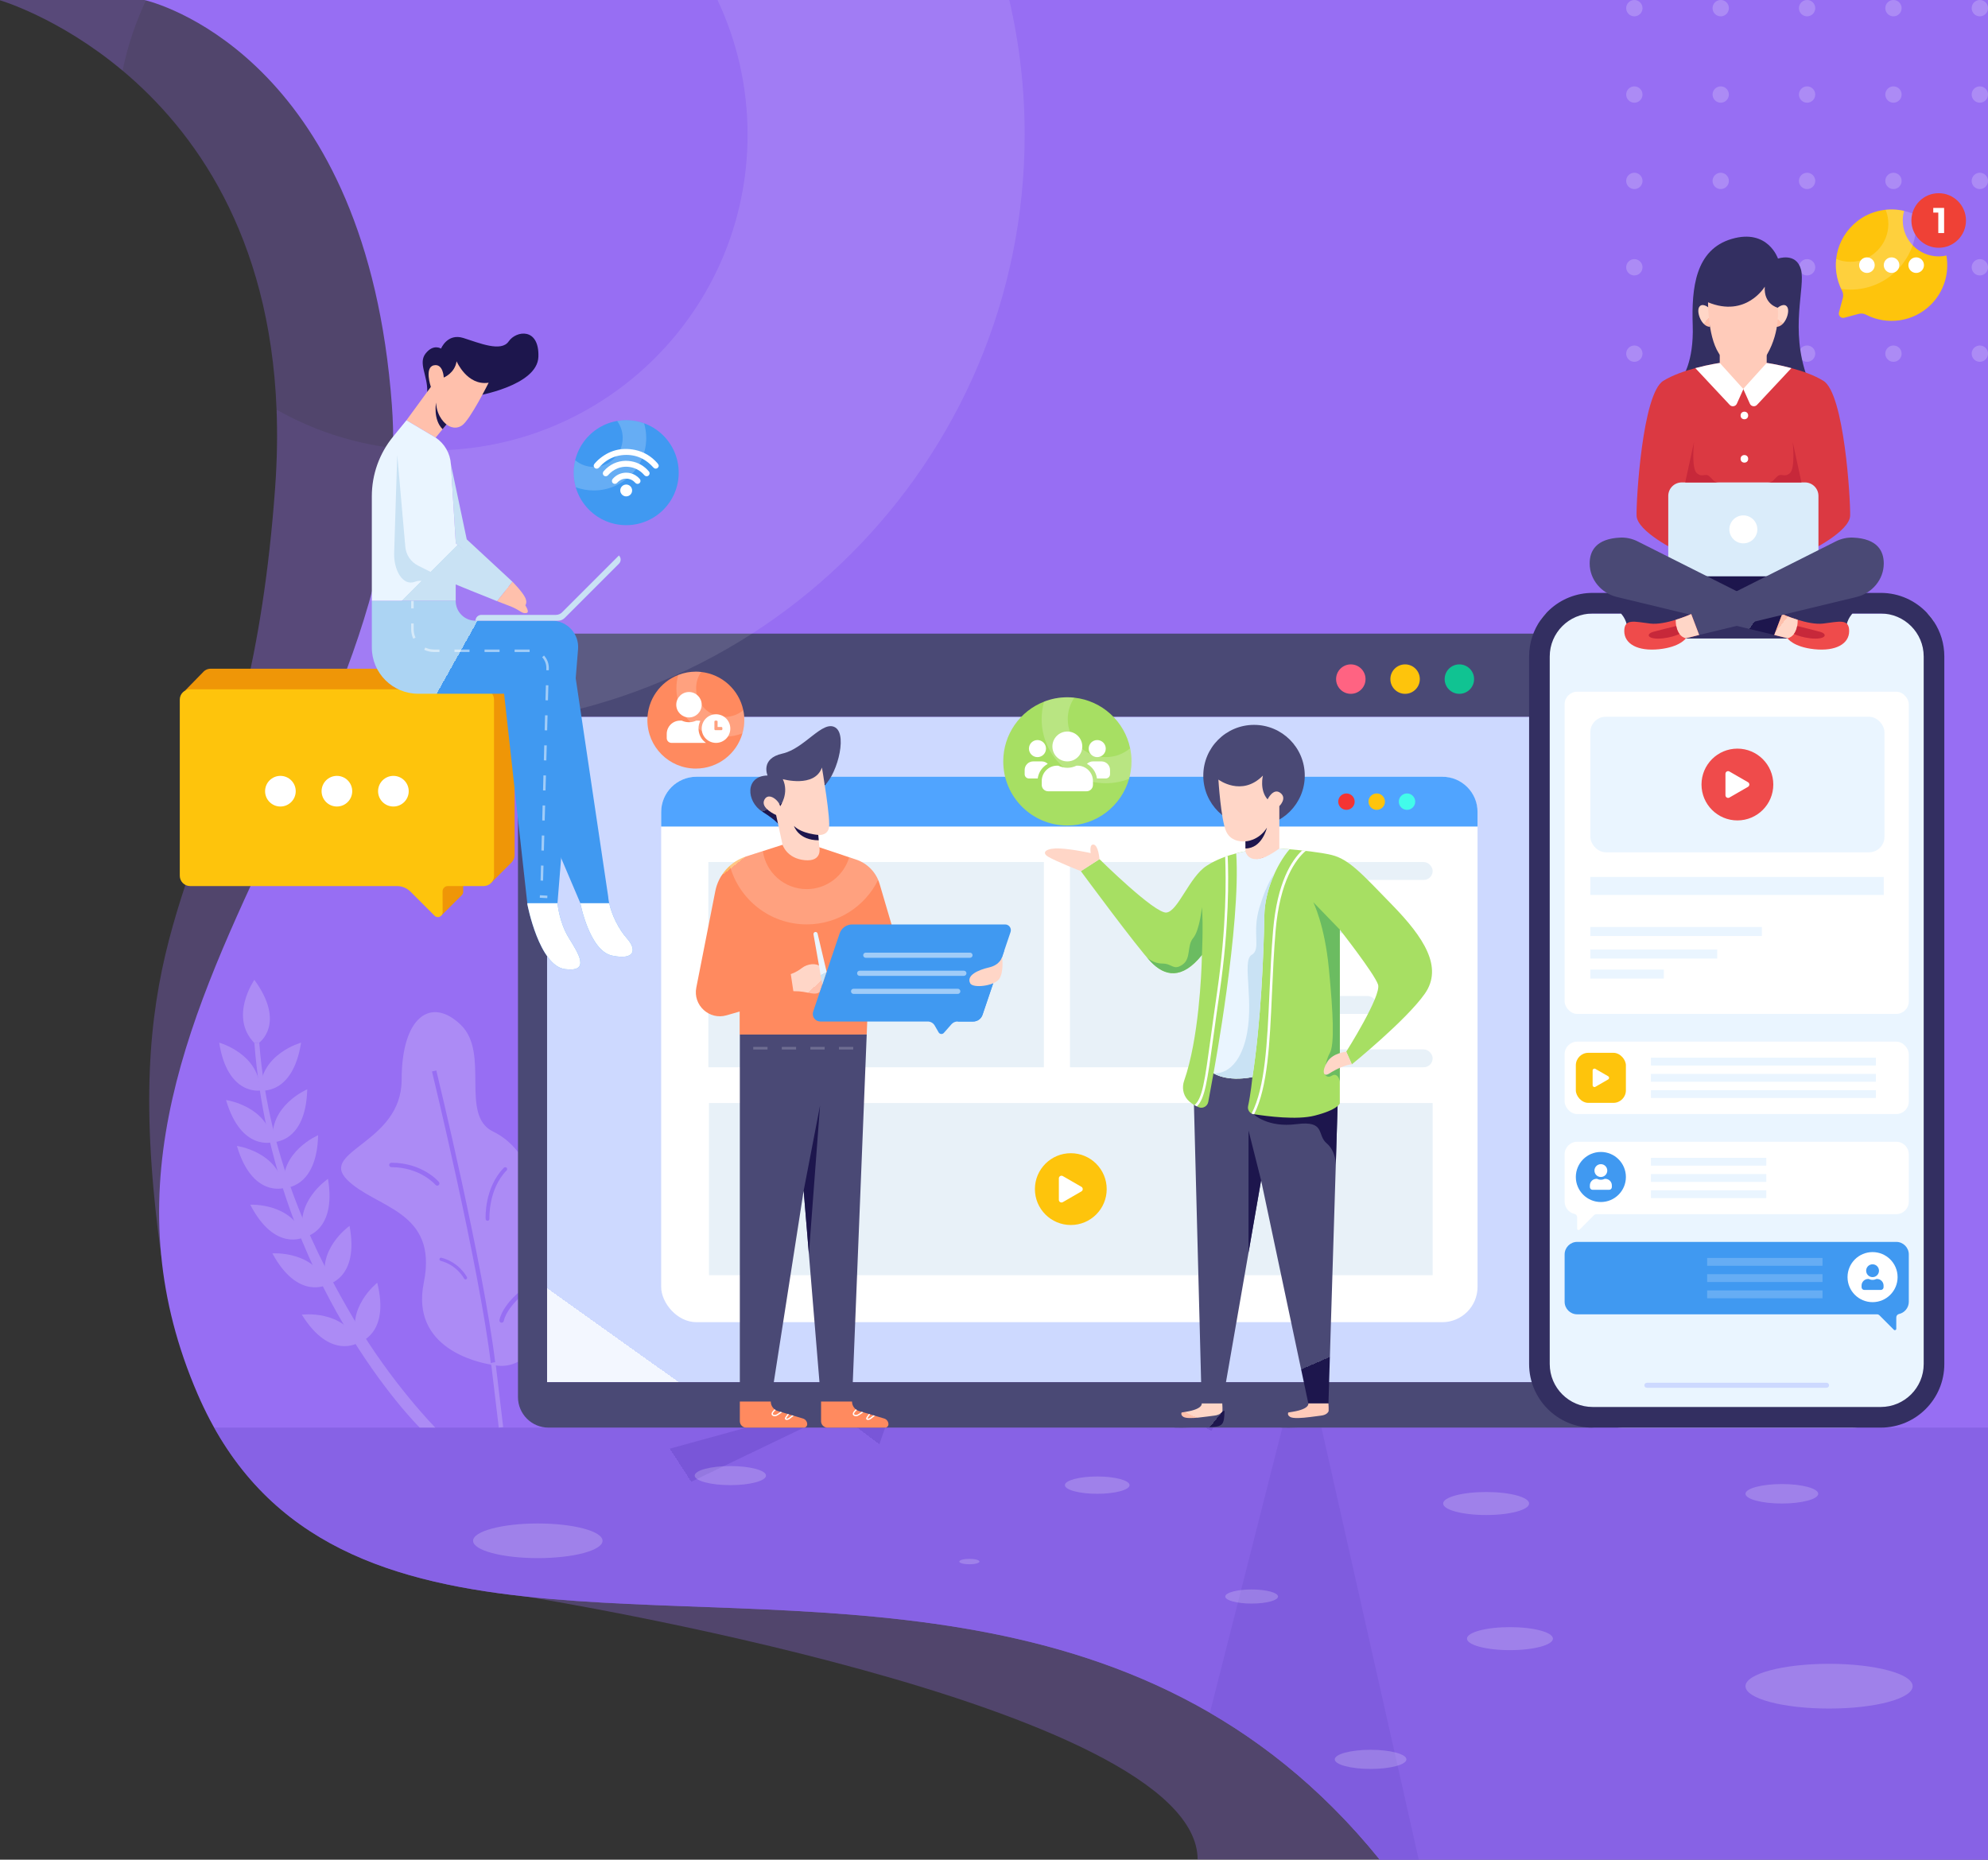 <svg width="1642" height="1536" viewBox="0 0 1642 1536" fill="none" xmlns="http://www.w3.org/2000/svg" xmlns:xlink="http://www.w3.org/1999/xlink">
<rect x="0" y="0" width="1642" height="1536" fill="#333333" stroke="none"/>
<g opacity="0.3">
<path d="M1642,1318.64L1642,1536L989.2,1536C989.2,1407.6 438.1,1319.28 434.12,1318.64L1642,1318.64Z" fill="url(#pf_0_4_736)"/>
</g>
<g opacity="0.3">
<path d="M1642,0L1642,1036.94L133.14,1036.94C133.14,1036.88 133.12,1036.8 133.12,1036.74C98.88,789.6 161.52,743.86 201.7,575.84C212.74,529.72 222.06,474.36 227.24,403.08C228.9,380.3 229.24,358.76 228.44,338.38C222.82,193.4 159.78,107.36 101.24,58.32C48.4,14.08 -0.76,0 -0.76,0L1642,0Z" fill="url(#pf_0_4_738)"/>
</g>
<path d="M1642,0L1642,1536L1139.66,1536C942.32,1291.98 653.22,1342.38 434.12,1318.64L434.1,1318.64C313.78,1305.62 214.58,1270.22 163.24,1151.48C146.18,1112.04 136.74,1073.98 133.14,1036.94C133.14,1036.88 133.12,1036.8 133.12,1036.74C117.84,879.18 208.42,740.32 270.3,593.3C300.38,521.84 323.68,448.48 324.74,370.08C324.9,358.4 324.56,346.62 323.68,334.7C303,54.14 136.92,4.54 120.54,0.32C119.68,0.1 119.24,0 119.24,0L1642,0Z" fill="url(#pf_0_4_740)"/>
<path d="M1642,1179.14L1642,1536L1139.66,1536C1096.68,1482.84 1049.34,1443.66 999.32,1414.64C969.4,1397.28 938.52,1383.56 907.04,1372.64C856.34,1355.08 804.06,1344.84 751.72,1338.5C727.12,1335.52 702.5,1333.4 678.02,1331.8C600.6,1326.72 524.56,1326.74 454.86,1320.66L454.84,1320.66C447.88,1320.06 440.96,1319.38 434.12,1318.64L434.1,1318.64C418.1,1316.92 402.46,1314.78 387.28,1312.12C344.8,1304.66 305.74,1292.98 271.46,1273.94C233.42,1252.84 201.24,1222.66 176.88,1179.14L1642,1179.14Z" fill="url(#pf_0_4_742)"/>
<g opacity="0.2">
<path d="M346.7,1179.142L359.568,1179.142C359.27,1178.848 323.268,1142.324 292.026,1089.2C263.238,1040.25 221.874,961.298 214.122,861.164L210.092,861.476C217.996,963.562 254.662,1044.432 284.028,1094.298C315.884,1148.388 345.456,1177.91 346.7,1179.142Z" fill="#FFFFFF"/>
<path d="M214.122,861.164C214.122,861.164 236.328,845.312 210.092,809.296C210.092,809.296 188.94,839.728 210.092,861.476L214.122,861.164Z" fill="#FFFFFF"/>
<path d="M214.858,900.688C214.858,900.688 241.77,905.182 248.684,861.164C248.684,861.164 215.28,870.352 214.858,900.688Z" fill="#FFFFFF"/>
<path d="M214.858,900.688C214.858,900.688 187.948,905.182 181.032,861.164C181.032,861.164 214.438,870.352 214.858,900.688Z" fill="#FFFFFF"/>
<path d="M225.39,943.328C225.39,943.328 252.658,944.264 253.754,899.718C253.754,899.718 221.838,913.198 225.39,943.328Z" fill="#FFFFFF"/>
<path d="M225.39,943.328C225.39,943.328 199.3,951.304 186.684,908.568C186.684,908.568 221.004,913.308 225.39,943.328Z" fill="#FFFFFF"/>
<path d="M234.394,981.24C234.394,981.24 261.662,982.174 262.758,937.63C262.758,937.63 230.842,951.11 234.394,981.24Z" fill="#FFFFFF"/>
<path d="M234.394,981.24C234.394,981.24 208.304,989.216 195.688,946.48C195.688,946.48 230.008,951.22 234.394,981.24Z" fill="#FFFFFF"/>
<path d="M251.27,1021.842C251.27,1021.842 278.224,1017.618 270.904,973.666C270.904,973.666 242.102,992.922 251.27,1021.842Z" fill="#FFFFFF"/>
<path d="M251.27,1021.842C251.27,1021.842 227.15,1034.594 206.706,995.002C206.706,995.002 241.304,993.188 251.27,1021.842Z" fill="#FFFFFF"/>
<path d="M270.104,1061.102C270.104,1061.102 296.962,1056.302 288.698,1012.516C288.698,1012.516 260.316,1032.386 270.104,1061.102Z" fill="#FFFFFF"/>
<path d="M270.104,1061.102C270.104,1061.102 246.264,1074.368 224.972,1035.226C224.972,1035.226 259.524,1032.668 270.104,1061.102Z" fill="#FFFFFF"/>
<path d="M295.85,1109.052C295.85,1109.052 322.382,1102.696 311.586,1059.466C311.586,1059.466 284.408,1080.954 295.85,1109.052Z" fill="#FFFFFF"/>
<path d="M295.85,1109.052C295.85,1109.052 272.822,1123.682 249.29,1085.844C249.29,1085.844 283.634,1081.282 295.85,1109.052Z" fill="#FFFFFF"/>
</g>
<g opacity="0.2">
<path d="M439.312,1063.402C439.292,1063.442 439.252,1063.462 439.232,1063.482C418.012,1078.562 416.152,1090.762 416.152,1090.882C416.032,1091.802 415.232,1092.482 414.332,1092.482C414.252,1092.482 414.172,1092.482 414.092,1092.462C413.092,1092.342 412.392,1091.442 412.512,1090.442C412.572,1089.882 414.372,1076.642 437.112,1060.482C437.572,1060.142 438.152,1060.082 438.652,1060.222C435.592,1045.162 433.372,1029.822 438.832,1016.862C451.032,987.802 435.532,948.142 407.432,934.702C379.352,921.282 404.992,869.982 380.572,846.442C356.152,822.902 331.732,839.462 331.732,891.802C331.732,944.142 263.332,950.582 286.532,974.222C309.732,997.882 362.252,999.442 350.032,1059.462C339.032,1113.582 394.552,1125.302 405.552,1127.082C395.812,1045.842 357.192,886.602 356.812,885.002L360.372,884.142C360.752,885.722 399.032,1043.542 409.032,1125.362L405.612,1125.782L405.772,1127.102C406.832,1127.282 407.432,1127.342 407.432,1127.342C407.432,1127.342 408.212,1127.562 409.552,1127.782C415.312,1128.682 431.592,1129.302 441.112,1110.222C447.232,1097.962 443.012,1080.982 439.312,1063.402ZM363.012,1039.782C363.192,1039.062 363.912,1038.642 364.632,1038.822C379.212,1042.582 385.412,1054.322 385.672,1054.822C386.012,1055.462 385.752,1056.262 385.112,1056.602C384.912,1056.702 384.712,1056.742 384.492,1056.742C384.012,1056.742 383.552,1056.482 383.332,1056.022C383.272,1055.922 377.372,1044.822 363.972,1041.382C363.252,1041.202 362.832,1040.482 363.012,1039.782ZM362.532,976.282C363.192,977.042 363.092,978.202 362.312,978.862C361.972,979.142 361.552,979.282 361.132,979.282C360.612,979.282 360.092,979.062 359.732,978.642C359.612,978.482 347.092,964.022 323.292,964.022C322.272,964.022 321.452,963.202 321.452,962.182C321.452,961.182 322.272,960.362 323.292,960.362C348.872,960.362 361.992,975.622 362.532,976.282ZM404.252,1006.622C404.312,1007.502 403.632,1008.242 402.772,1008.282L402.672,1008.282C401.852,1008.282 401.152,1007.642 401.112,1006.782C401.052,1005.742 399.932,981.142 416.172,964.502C416.792,963.882 417.792,963.862 418.412,964.462C419.032,965.082 419.052,966.082 418.432,966.702C403.152,982.362 404.252,1006.382 404.252,1006.622Z" fill="#FFFFFF"/>
<path d="M415.611,1178.702L411.971,1179.142L405.811,1127.542L405.771,1127.102L405.611,1125.782L409.031,1125.362L409.251,1125.342L409.551,1127.782L415.611,1178.702Z" fill="#FFFFFF"/>
<path d="M409.252,1127.122L407.432,1127.342L405.812,1127.542L405.612,1127.562L405.552,1127.082C405.632,1127.082 405.712,1127.102 405.772,1127.102L405.612,1125.782L409.032,1125.362C409.112,1125.962 409.192,1126.542 409.252,1127.122Z" fill="#FFFFFF"/>
</g>
<g opacity="0.2">
<circle cx="1349.899" cy="292.099" r="6.741" fill="#FFFFFF"/>
<circle cx="1421.239" cy="292.099" r="6.741" fill="#FFFFFF"/>
<circle cx="1492.578" cy="292.099" r="6.741" fill="#FFFFFF"/>
<circle cx="1349.899" cy="220.761" r="6.741" fill="#FFFFFF"/>
<circle cx="1421.239" cy="220.761" r="6.741" fill="#FFFFFF"/>
<circle cx="1492.578" cy="220.761" r="6.741" fill="#FFFFFF"/>
<circle cx="1349.899" cy="149.42" r="6.741" fill="#FFFFFF"/>
<circle cx="1421.239" cy="149.42" r="6.741" fill="#FFFFFF"/>
<circle cx="1492.578" cy="149.42" r="6.741" fill="#FFFFFF"/>
<circle cx="1349.899" cy="78.082" r="6.741" fill="#FFFFFF"/>
<circle cx="1421.239" cy="78.082" r="6.741" fill="#FFFFFF"/>
<circle cx="1492.578" cy="78.082" r="6.741" fill="#FFFFFF"/>
<circle cx="1349.899" cy="6.741" r="6.741" fill="#FFFFFF"/>
<circle cx="1421.239" cy="6.741" r="6.741" fill="#FFFFFF"/>
<circle cx="1492.578" cy="6.741" r="6.741" fill="#FFFFFF"/>
<circle cx="1563.918" cy="292.099" r="6.741" fill="#FFFFFF"/>
<circle cx="1635.259" cy="292.099" r="6.741" fill="#FFFFFF"/>
<circle cx="1563.918" cy="220.761" r="6.741" fill="#FFFFFF"/>
<circle cx="1635.259" cy="220.761" r="6.741" fill="#FFFFFF"/>
<circle cx="1563.918" cy="149.42" r="6.741" fill="#FFFFFF"/>
<circle cx="1635.259" cy="149.42" r="6.741" fill="#FFFFFF"/>
<circle cx="1563.918" cy="78.082" r="6.741" fill="#FFFFFF"/>
<circle cx="1635.259" cy="78.082" r="6.741" fill="#FFFFFF"/>
<circle cx="1563.918" cy="6.741" r="6.741" fill="#FFFFFF"/>
<circle cx="1635.259" cy="6.741" r="6.741" fill="#FFFFFF"/>
</g>
<path d="M663.92,1179.14L387.28,1312.12C344.8,1304.66 305.74,1292.98 271.46,1273.94L616.4,1179.14L663.92,1179.14Z" fill="url(#pf_0_4_803)"/>
<path d="M731.1,1179.14L678.02,1331.8C600.6,1326.72 524.56,1326.74 454.86,1320.66L683.58,1179.14L731.1,1179.14Z" fill="url(#pf_0_4_805)"/>
<path d="M1002,1179.14L907.04,1372.64C856.34,1355.08 804.06,1344.84 751.72,1338.5L969.6,1179.14L969.74,1179.04L969.74,1179.14L1002,1179.14Z" fill="url(#pf_0_4_807)"/>
<path d="M1171.84,1536L1139.66,1536C1096.68,1482.84 1049.34,1443.66 999.32,1414.64L1059.18,1179.14L1059.2,1179.04L1059.2,1179.14L1091.46,1179.14L1171.84,1536Z" fill="url(#pf_0_4_809)"/>
<g opacity="0.2">
<path d="M1055.587,1318.64C1055.587,1321.859 1045.835,1324.469 1033.806,1324.469C1021.776,1324.469 1012.025,1321.859 1012.025,1318.64C1012.025,1315.421 1021.776,1312.811 1033.806,1312.811C1045.835,1312.811 1055.587,1315.421 1055.587,1318.64Z" fill="#FFFFFF"/>
<path d="M1282.654,1353.422C1282.654,1358.669 1266.76,1362.922 1247.154,1362.922C1227.547,1362.922 1211.654,1358.669 1211.654,1353.422C1211.654,1348.175 1227.547,1343.922 1247.154,1343.922C1266.76,1343.922 1282.654,1348.175 1282.654,1353.422Z" fill="#FFFFFF"/>
<path d="M809.008,1289.768C809.008,1291.001 805.274,1292 800.668,1292C796.063,1292 792.329,1291.001 792.329,1289.768C792.329,1288.536 796.063,1287.537 800.668,1287.537C805.274,1287.537 809.008,1288.536 809.008,1289.768Z" fill="#FFFFFF"/>
<path d="M1262.977,1241.82C1262.977,1247.066 1247.083,1251.32 1227.477,1251.32C1207.871,1251.32 1191.977,1247.066 1191.977,1241.82C1191.977,1236.573 1207.871,1232.32 1227.477,1232.32C1247.083,1232.32 1262.977,1236.573 1262.977,1241.82Z" fill="#FFFFFF"/>
<path d="M1161.626,1453.139C1161.626,1457.511 1148.381,1461.055 1132.043,1461.055C1115.704,1461.055 1102.459,1457.511 1102.459,1453.139C1102.459,1448.766 1115.704,1445.222 1132.043,1445.222C1148.381,1445.222 1161.626,1448.766 1161.626,1453.139Z" fill="#FFFFFF"/>
<path d="M1579.752,1392.698C1579.752,1402.9 1548.848,1411.17 1510.727,1411.17C1472.606,1411.17 1441.702,1402.9 1441.702,1392.698C1441.702,1382.497 1472.606,1374.227 1510.727,1374.227C1548.848,1374.227 1579.752,1382.497 1579.752,1392.698Z" fill="#FFFFFF"/>
<path d="M1501.768,1233.783C1501.768,1238.221 1488.322,1241.82 1471.735,1241.82C1455.148,1241.82 1441.702,1238.221 1441.702,1233.783C1441.702,1229.344 1455.148,1225.746 1471.735,1225.746C1488.322,1225.746 1501.768,1229.344 1501.768,1233.783Z" fill="#FFFFFF"/>
<path d="M932.956,1226.639C932.956,1230.584 921.004,1233.783 906.259,1233.783C891.515,1233.783 879.563,1230.584 879.563,1226.639C879.563,1222.693 891.515,1219.495 906.259,1219.495C921.004,1219.495 932.956,1222.693 932.956,1226.639Z" fill="#FFFFFF"/>
<path d="M632.688,1218.758C632.688,1223.11 619.503,1226.639 603.238,1226.639C586.974,1226.639 573.788,1223.11 573.788,1218.758C573.788,1214.405 586.974,1210.877 603.238,1210.877C619.503,1210.877 632.688,1214.405 632.688,1218.758Z" fill="#FFFFFF"/>
<path d="M497.662,1272.61C497.662,1280.51 473.73,1286.915 444.208,1286.915C414.687,1286.915 390.755,1280.51 390.755,1272.61C390.755,1264.71 414.687,1258.306 444.208,1258.306C473.73,1258.306 497.662,1264.71 497.662,1272.61Z" fill="#FFFFFF"/>
</g>
<rect  x="451.858" y="591.995" width="862.768" height="549.599" fill="url(#pf_0_4_820)"/>
<rect  x="546.094" y="641.54" width="674.294" height="450.509" rx="29.161" fill="#FFFFFF"/>
<path d="M1220.388,670.7C1220.388,654.596 1207.332,641.54 1191.228,641.54L575.254,641.54C559.15,641.54 546.094,654.596 546.094,670.7L546.094,682.69L1220.388,682.69L1220.388,670.7Z" fill="#50A4FF"/>
<circle cx="1112.11" cy="662.116" r="6.782" fill="#F43434"/>
<circle cx="1137.119" cy="662.116" r="6.782" fill="#FEC40C"/>
<circle cx="1162.127" cy="662.116" r="6.782" fill="#42FCEA"/>
<rect  x="585.076" y="711.984" width="277.133" height="169.517" fill="#E8F1F8"/>
<rect  x="883.733" y="711.984" width="154.238" height="169.517" fill="#E8F1F8"/>
<rect  x="1058.368" y="822.664" width="78.751" height="14.772" rx="7.386" fill="#E8F1F8"/>
<rect  x="1058.368" y="866.73" width="124.944" height="14.772" rx="7.386" fill="#E8F1F8"/>
<rect  x="1058.368" y="756.05" width="78.751" height="14.772" rx="7.386" fill="#E8F1F8"/>
<rect  x="1058.368" y="789.357" width="37.439" height="14.772" rx="7.386" fill="#E8F1F8"/>
<rect  x="1058.368" y="711.984" width="124.944" height="14.772" rx="7.386" fill="#E8F1F8"/>
<rect  x="585.562" y="911.03" width="597.75" height="142.212" fill="#E8F1F8"/>
<circle cx="884.437" cy="982.136" r="29.65" fill="#FEC40C"/>
<path d="M874.574,982.136L874.574,973.264C874.574,971.586 876.39,970.536 877.844,971.376L885.528,975.812L893.212,980.248C894.664,981.086 894.664,983.186 893.212,984.024L885.528,988.46L877.844,992.896C876.39,993.736 874.574,992.686 874.574,991.008L874.574,982.136Z" fill="#FFFFFF"/>
<path d="M1313.436,523.358L453.048,523.358C439.114,523.358 427.818,534.652 427.818,548.586L427.818,1153.914C427.818,1167.846 439.114,1179.142 453.048,1179.142L1313.434,1179.142C1327.368,1179.142 1338.664,1167.846 1338.664,1153.912L1338.664,548.586C1338.664,534.652 1327.368,523.358 1313.436,523.358ZM1314.626,1141.594L451.858,1141.594L451.858,591.996L1314.626,591.996L1314.626,1141.594Z" fill="url(#pf_0_4_839)"/>
<circle cx="1115.718" cy="560.904" r="12.157" fill="#FF6382"/>
<circle cx="1160.546" cy="560.904" r="12.157" fill="#FEC40C"/>
<circle cx="1205.375" cy="560.904" r="12.157" fill="#10C392"/>
<path d="M1597.322,513.43L1597.322,1111.244C1597.322,1148.748 1566.908,1179.142 1529.424,1179.142L1340.614,1179.142C1303.108,1179.142 1272.716,1148.748 1272.716,1111.244L1272.716,511.754C1273.956,509.998 1275.32,508.322 1276.788,506.73L1592.112,506.73C1594.034,508.818 1595.792,511.052 1597.322,513.43Z" fill="url(#pf_0_4_844)"/>
<path d="M1597.322,513.43C1595.792,511.052 1594.034,508.818 1592.112,506.73C1582.518,496.248 1568.728,489.694 1553.406,489.694L1315.492,489.694C1301.826,489.694 1289.338,494.924 1280.014,503.506C1278.898,504.538 1277.802,505.614 1276.788,506.73C1275.32,508.322 1273.956,509.998 1272.716,511.754C1266.574,520.336 1262.978,530.858 1262.978,542.21L1262.978,1126.626C1262.978,1155.634 1286.486,1179.142 1315.492,1179.142L1553.406,1179.142C1582.414,1179.142 1605.922,1155.634 1605.922,1126.626L1605.922,542.21C1605.922,531.582 1602.78,521.7 1597.322,513.43ZM1315.492,1162.084C1295.934,1162.084 1280.014,1146.184 1280.014,1126.626L1280.014,542.21C1280.014,522.65 1295.934,506.73 1315.492,506.73L1338.876,506.73L1339.808,507.868C1341.688,510.204 1342.93,512.954 1343.674,515.87C1345.37,522.486 1351.366,527.364 1358.498,527.364L1510.402,527.364C1517.534,527.364 1523.53,522.486 1525.226,515.87C1525.97,512.954 1527.21,510.204 1529.092,507.868L1530.022,506.73L1553.406,506.73C1572.966,506.73 1588.886,522.65 1588.886,542.21L1588.886,1126.626C1588.886,1146.184 1572.966,1162.084 1553.406,1162.084L1315.492,1162.084Z" fill="url(#pf_0_4_846)"/>
<path d="M1508.66,1146.234L1360.226,1146.234C1359.084,1146.234 1358.158,1145.308 1358.158,1144.166C1358.158,1143.022 1359.084,1142.098 1360.226,1142.098L1508.66,1142.098C1509.8,1142.098 1510.726,1143.022 1510.726,1144.166C1510.726,1145.308 1509.8,1146.234 1508.66,1146.234Z" fill="#CDD9FF"/>
<rect  x="1292.315" y="571.32" width="284.268" height="266.116" rx="10.338" fill="#FFFFFF"/>
<rect  x="1313.56" y="724.306" width="242.349" height="14.877" fill="#EAF5FF"/>
<rect  x="1313.56" y="765.657" width="141.665" height="7.439" fill="#EAF5FF"/>
<rect  x="1313.56" y="784.265" width="104.798" height="7.439" fill="#EAF5FF"/>
<rect  x="1313.56" y="800.805" width="60.685" height="7.439" fill="#EAF5FF"/>
<rect  x="1313.56" y="591.995" width="242.917" height="111.953" rx="12.744" fill="#EAF5FF"/>
<circle cx="1435.018" cy="647.972" r="29.65" fill="#EF4B4B"/>
<path d="M1425.154,647.972L1425.154,639.1C1425.154,637.422 1426.972,636.372 1428.426,637.212L1436.108,641.648L1443.792,646.084C1445.246,646.922 1445.246,649.022 1443.792,649.86L1436.108,654.296L1428.426,658.732C1426.972,659.572 1425.154,658.522 1425.154,656.844L1425.154,647.972Z" fill="#FFFFFF"/>
<rect  x="1292.315" y="860.333" width="284.268" height="59.805" rx="10.338" fill="#FFFFFF"/>
<rect  x="1301.568" y="869.56" width="41.351" height="41.351" rx="10.338" fill="#FEC40C"/>
<path d="M1315.44,890.236L1315.44,884.116C1315.44,882.958 1316.692,882.234 1317.696,882.812L1322.996,885.872L1328.296,888.932C1329.3,889.512 1329.3,890.96 1328.296,891.538L1322.996,894.598L1317.696,897.658C1316.692,898.238 1315.44,897.514 1315.44,896.356L1315.44,890.236Z" fill="#FFFFFF"/>
<rect  x="1363.595" y="873.585" width="185.78" height="6.482" fill="#EAF5FF"/>
<rect  x="1363.595" y="886.995" width="185.78" height="6.482" fill="#EAF5FF"/>
<rect  x="1363.595" y="900.404" width="185.78" height="6.482" fill="#EAF5FF"/>
<path d="M1566.246,943.036L1302.654,943.036C1296.968,943.036 1292.316,947.688 1292.316,953.374L1292.316,992.502C1292.316,997.432 1295.812,1001.584 1300.446,1002.602C1301.756,1002.89 1302.654,1004.104 1302.654,1005.444L1302.654,1014.782C1302.654,1015.826 1303.916,1016.348 1304.652,1015.608L1316.526,1003.706C1317.078,1003.152 1317.826,1002.84 1318.608,1002.84L1566.246,1002.84C1571.932,1002.84 1576.584,998.188 1576.584,992.502L1576.584,953.374C1576.584,947.688 1571.932,943.036 1566.246,943.036Z" fill="#FFFFFF"/>
<circle cx="1322.244" cy="972.127" r="20.676" fill="#4099F1"/>
<path d="M1322.244,972.128C1325.172,972.128 1327.542,969.758 1327.542,966.83C1327.542,963.902 1325.172,961.532 1322.244,961.532C1319.316,961.532 1316.946,963.902 1316.946,966.83C1316.946,969.758 1319.316,972.128 1322.244,972.128ZM1325.878,973.642L1325.484,973.642C1324.5,974.114 1323.408,974.398 1322.244,974.398C1321.08,974.398 1319.992,974.114 1319.004,973.642L1318.612,973.642C1315.602,973.642 1313.162,976.082 1313.162,979.09L1313.162,980.454C1313.162,981.706 1314.178,982.724 1315.432,982.724L1329.056,982.724C1330.31,982.724 1331.326,981.706 1331.326,980.454L1331.326,979.09C1331.326,976.082 1328.886,973.642 1325.878,973.642Z" fill="#FFFFFF"/>
<rect  x="1363.595" y="956.287" width="95.271" height="6.482" fill="#EAF5FF"/>
<rect  x="1363.595" y="969.697" width="95.271" height="6.482" fill="#EAF5FF"/>
<rect  x="1363.595" y="983.107" width="95.271" height="6.482" fill="#EAF5FF"/>
<path d="M1302.654,1025.738L1566.246,1025.738C1571.932,1025.738 1576.584,1030.39 1576.584,1036.076L1576.584,1075.206C1576.584,1080.134 1573.088,1084.286 1568.454,1085.304C1567.144,1085.592 1566.246,1086.806 1566.246,1088.148L1566.246,1097.484C1566.246,1098.528 1564.984,1099.05 1564.246,1098.312L1552.374,1086.408C1551.822,1085.854 1551.072,1085.544 1550.292,1085.544L1302.654,1085.544C1296.968,1085.544 1292.316,1080.89 1292.316,1075.206L1292.316,1036.076C1292.316,1030.39 1296.968,1025.738 1302.654,1025.738Z" fill="#4099F1"/>
<circle cx="1546.655" cy="1054.83" r="20.676" fill="#FFFFFF"/>
<path d="M1546.656,1054.83C1549.584,1054.83 1551.954,1052.46 1551.954,1049.532C1551.954,1046.604 1549.584,1044.234 1546.656,1044.234C1543.728,1044.234 1541.358,1046.604 1541.358,1049.532C1541.358,1052.46 1543.728,1054.83 1546.656,1054.83ZM1550.288,1056.344L1549.896,1056.344C1548.912,1056.816 1547.818,1057.1 1546.656,1057.1C1545.492,1057.1 1544.404,1056.816 1543.414,1056.344L1543.022,1056.344C1540.014,1056.344 1537.572,1058.784 1537.572,1061.792L1537.572,1063.156C1537.572,1064.408 1538.59,1065.426 1539.844,1065.426L1553.468,1065.426C1554.72,1065.426 1555.738,1064.408 1555.738,1063.156L1555.738,1061.792C1555.738,1058.784 1553.296,1056.344 1550.288,1056.344Z" fill="#4099F1"/>
<g opacity="0.2">
<rect  x="1410.034" y="1038.989" width="95.271" height="6.482" fill="#FFFFFF"/>
<rect  x="1410.034" y="1052.399" width="95.271" height="6.482" fill="#FFFFFF"/>
<rect  x="1410.034" y="1065.809" width="95.271" height="6.482" fill="#FFFFFF"/>
</g>
<g opacity="0.1">
<path d="M-0.76,0C-0.76,0 48.4,14.08 101.24,58.32C105.4,38.02 111.94,18.6 120.54,0.32C120.58,0.22 120.64,0.12 120.7,0L-0.76,0ZM228.44,338.38C229.24,358.76 228.9,380.3 227.24,403.08C222.06,474.36 212.74,529.72 201.7,575.84C223.9,583.26 246.8,589.1 270.3,593.3C300.38,521.84 323.68,448.48 324.74,370.08C290.08,365.86 257.52,354.84 228.44,338.38Z" fill="url(#pf_0_4_882)"/>
</g>
<g opacity="0.1">
<path d="M833.62,0L592.64,0C608.58,33.74 617.48,71.44 617.48,111.22C617.48,255.26 500.7,372.02 356.66,372.02C345.86,372.02 335.2,371.36 324.74,370.08C323.68,448.48 300.38,521.84 270.3,593.3C298.34,598.28 327.2,600.88 356.66,600.88C627.1,600.88 846.32,381.64 846.32,111.22C846.32,72.96 841.94,35.72 833.62,0Z" fill="#FFFFFF"/>
</g>
<path d="M738.87,772.05L719.168,772.05L715.866,854.416L611.072,854.416L611.072,835.418L600.124,838.59C585.854,842.722 572.242,830.284 575.118,815.694L590.794,736.096C593.436,722.572 603.234,711.58 616.354,707.364L646.344,697.736L676.74,699.802L707.07,709.962C716.464,713.092 723.726,720.632 726.538,730.154L738.87,772.05Z" fill="url(#pf_0_4_886)"/>
<path d="M655.27,818.644L653.14,804.532C653.14,804.532 657.488,803.29 662.28,799.562C667.072,795.836 674.27,795.302 677.328,798.232C680.386,801.16 679.212,813.132 679.212,813.132L677.2,819.076C677.2,819.076 675.77,821.372 670.312,820.44C664.854,819.508 662.458,818.644 655.27,818.644Z" fill="url(#pf_0_4_888)"/>
<path d="M643.954,682.192C643.954,682.192 642.622,678.464 629.576,670.344C616.53,662.224 614.978,640.88 633.97,640.524C633.97,640.524 627.758,626.502 646.216,622.42C664.676,618.338 679.586,594.198 690.058,600.942C700.532,607.688 690.236,643.364 679.054,650.286C667.872,657.21 643.858,677.286 643.954,682.192Z" fill="url(#pf_0_4_890)"/>
<path d="M646.352,697.726L641.024,673.14C641.024,673.14 627.846,667.548 631.306,660.626C634.768,653.704 643.688,661.424 644.354,665.952C644.354,665.952 652.074,655.256 646.572,643.542C646.572,643.542 672.842,650.996 678.876,633.958C678.876,633.958 686.508,678.154 684.556,684.366C682.604,690.578 675.858,689.602 675.858,689.602L676.746,699.808C676.746,699.808 679.586,711.878 664.676,710.458C649.766,709.038 646.352,697.726 646.352,697.726Z" fill="url(#pf_0_4_892)"/>
<path d="M675.858,689.602C675.858,689.602 662.324,688.716 655.802,682.192C655.802,682.192 659.28,694.034 676.244,694.034L675.858,689.602Z" fill="#1D164D"/>
<path d="M611.072,854.412L611.072,1157.576L636.632,1157.576L663.789,983.45L678.166,1157.576L703.726,1157.576L715.869,854.412L611.072,854.412Z" fill="url(#pf_0_4_896)"/>
<path d="M715.868,854.412C691.27,854.412 688.018,837.814 679.232,843.404C670.446,848.996 671.51,844.736 665.386,841.008C659.262,837.28 651.808,842.34 641.424,845.002C631.04,847.664 630.42,842.872 636.81,836.482C643.2,830.092 655.27,818.644 655.27,818.644L611.072,835.418L611.072,854.416L715.866,854.416L715.868,854.412Z" fill="#FF8A5F"/>
<path d="M653.14,804.532L616.664,804.532L634.902,748.088C634.902,748.088 631.04,777.642 634.102,788.424C637.164,799.208 642.134,791.398 646.926,795.836C651.72,800.272 646.04,801.516 653.14,804.532Z" fill="#FF8A5F"/>
<path d="M775.26,852.68L772.026,847.044C770.84,844.98 768.642,843.706 766.262,843.706L677.534,843.706C673.274,843.706 670.276,839.524 671.642,835.492L693.484,770.976C694.992,766.526 699.166,763.53 703.864,763.53L830.19,763.53C833.432,763.53 835.714,766.714 834.676,769.784L811.512,838.198C810.398,841.49 807.308,843.706 803.832,843.706L790.864,843.706C788.954,843.706 787.138,844.528 785.876,845.964L779.586,853.114C778.376,854.49 776.172,854.268 775.26,852.68Z" fill="url(#pf_0_4_902)"/>
<path d="M811.512,838.198L829.62,784.714C822.394,794.924 804.066,800.218 801.79,806.406C798.946,814.136 805.964,811.81 804.19,824.234C802.414,836.66 790.864,843.706 790.864,843.706L803.832,843.706C807.308,843.706 810.398,841.49 811.512,838.198Z" fill="#4099F1"/>
<path d="M675.286,771.068L682.766,802.632L679.212,813.132L671.904,771.692C671.766,770.66 672.57,769.742 673.61,769.742C674.408,769.742 675.102,770.292 675.286,771.068Z" fill="url(#pf_0_4_906)"/>
<g opacity="0.2">
<path d="M707.07,709.962L701.404,708.064C696.942,723.254 682.92,734.356 666.286,734.356C647.838,734.356 632.62,720.702 630.08,702.956L616.354,707.364C611.28,708.994 606.712,711.648 602.852,715.06C610.458,742.968 635.968,763.492 666.286,763.492C692.188,763.492 714.582,748.51 725.302,726.744C721.908,718.85 715.31,712.708 707.07,709.962Z" fill="#FFFFFF"/>
</g>
<path d="M827.716,790.342C827.716,790.342 826.2,796.9 816.97,799.03C807.74,801.16 797.978,805.598 801.35,812.164C803.54,816.432 820.874,814.44 825.134,808.776C829.394,803.112 827.716,790.342 827.716,790.342Z" fill="url(#pf_0_4_910)"/>
<g opacity="0.5">
<path d="M801.172,791.094L715.1,791.094C713.922,791.094 712.97,790.14 712.97,788.964C712.97,787.786 713.922,786.834 715.1,786.834L801.172,786.834C802.35,786.834 803.302,787.786 803.302,788.964C803.302,790.14 802.35,791.094 801.172,791.094Z" fill="#FFFFFF"/>
<path d="M796.124,806.004L710.052,806.004C708.874,806.004 707.922,805.05 707.922,803.874C707.922,802.696 708.874,801.744 710.052,801.744L796.124,801.744C797.302,801.744 798.254,802.696 798.254,803.874C798.254,805.05 797.302,806.004 796.124,806.004Z" fill="#FFFFFF"/>
<path d="M791.076,820.912L705.004,820.912C703.826,820.912 702.874,819.96 702.874,818.782C702.874,817.606 703.826,816.654 705.004,816.654L791.076,816.654C792.254,816.654 793.206,817.606 793.206,818.782C793.206,819.96 792.254,820.912 791.076,820.912Z" fill="#FFFFFF"/>
</g>
<path d="M677.328,913.094L663.789,983.45L668.101,1035.674L677.328,913.094Z" fill="#1D164D"/>
<g opacity="0.2">
<path d="M704.712,866.834L692.92,866.834L692.92,864.704L704.712,864.704L704.712,866.834ZM681.126,866.834L669.332,866.834L669.332,864.704L681.126,864.704L681.126,866.834ZM657.538,866.834L645.744,866.834L645.744,864.704L657.538,864.704L657.538,866.834ZM633.95,866.834L622.156,866.834L622.156,864.704L633.95,864.704L633.95,866.834Z" fill="#FFFFFF"/>
</g>
<path d="M611.072,1157.576L611.072,1173.816C611.072,1176.758 613.456,1179.142 616.398,1179.142L663.922,1179.142C665.466,1179.142 666.718,1177.89 666.718,1176.346C666.718,1174.16 665.282,1172.236 663.188,1171.612L642.5,1165.448C639.018,1164.41 636.632,1161.208 636.632,1157.576L611.072,1157.576Z" fill="url(#pf_0_4_922)"/>
<path d="M638.262,1169.324C640.376,1170.496 642.458,1169 644.47,1167.552C644.972,1167.19 645.48,1166.826 645.996,1166.49L644.678,1166.096C644.396,1166.294 644.118,1166.492 643.846,1166.688C641.946,1168.06 640.314,1169.242 638.778,1168.392C638.378,1168.17 638.322,1167.942 638.318,1167.772C638.304,1166.994 639.318,1165.83 640.688,1164.63C640.368,1164.442 640.066,1164.238 639.778,1164.01C638.358,1165.304 637.234,1166.678 637.254,1167.79C637.262,1168.24 637.446,1168.868 638.262,1169.324Z" fill="#FFFFFF"/>
<path d="M651.66,1168.176L650.586,1167.856C650.348,1168.19 650.098,1168.52 649.872,1168.818C648.858,1170.15 648.06,1171.2 648.378,1172.018C648.476,1172.272 648.724,1172.598 649.342,1172.71C649.546,1172.748 649.744,1172.764 649.938,1172.764C651.34,1172.764 652.452,1171.836 653.716,1170.782C654.262,1170.326 654.888,1169.828 655.58,1169.344L654.28,1168.958C653.832,1169.302 653.416,1169.642 653.032,1169.964C651.7,1171.076 650.73,1171.89 649.532,1171.662C649.436,1171.646 649.386,1171.624 649.372,1171.624C649.344,1171.276 650.202,1170.146 650.718,1169.464C651.044,1169.036 651.368,1168.604 651.66,1168.176Z" fill="#FFFFFF"/>
<path d="M678.164,1157.576L678.164,1173.816C678.164,1176.758 680.548,1179.142 683.49,1179.142L731.014,1179.142C732.558,1179.142 733.81,1177.89 733.81,1176.346C733.81,1174.16 732.374,1172.236 730.28,1171.612L709.592,1165.448C706.11,1164.41 703.724,1161.208 703.724,1157.576L678.164,1157.576Z" fill="url(#pf_0_4_928)"/>
<path d="M705.354,1169.324C707.468,1170.496 709.55,1169 711.562,1167.552C712.064,1167.19 712.572,1166.826 713.088,1166.49L711.768,1166.096C711.486,1166.294 711.21,1166.492 710.938,1166.688C709.038,1168.06 707.406,1169.242 705.87,1168.392C705.47,1168.17 705.414,1167.942 705.41,1167.772C705.396,1166.994 706.41,1165.83 707.78,1164.63C707.46,1164.442 707.156,1164.238 706.87,1164.01C705.448,1165.304 704.326,1166.678 704.346,1167.79C704.354,1168.24 704.538,1168.868 705.354,1169.324Z" fill="#FFFFFF"/>
<path d="M718.752,1168.176L717.678,1167.856C717.44,1168.19 717.19,1168.52 716.964,1168.818C715.95,1170.15 715.152,1171.2 715.47,1172.018C715.568,1172.272 715.816,1172.598 716.432,1172.71C716.638,1172.748 716.836,1172.764 717.03,1172.764C718.432,1172.764 719.544,1171.836 720.808,1170.782C721.354,1170.326 721.98,1169.828 722.672,1169.344L721.372,1168.958C720.924,1169.302 720.508,1169.642 720.122,1169.964C718.792,1171.076 717.822,1171.89 716.624,1171.662C716.528,1171.646 716.478,1171.624 716.464,1171.624C716.434,1171.276 717.294,1170.146 717.81,1169.464C718.136,1169.036 718.46,1168.604 718.752,1168.176Z" fill="#FFFFFF"/>
<path d="M614.752,594.786C614.752,598.556 614.224,602.214 613.226,605.682C608.494,622.498 593.054,634.808 574.73,634.808C552.618,634.808 534.71,616.898 534.71,594.786C534.71,577.82 545.266,563.304 560.196,557.498C564.702,555.726 569.604,554.764 574.73,554.764C576.202,554.764 577.672,554.84 579.104,555.01C596.428,556.894 610.436,569.826 613.922,586.604C614.47,589.244 614.752,591.976 614.752,594.786Z" fill="url(#pf_0_4_934)"/>
<g opacity="0.2">
<path d="M613.922,586.604C609.794,590.054 604.498,592.128 598.71,592.128C585.608,592.128 574.976,581.496 574.976,568.394C574.976,563.418 576.502,558.818 579.104,555.01C577.672,554.84 576.202,554.764 574.73,554.764C569.604,554.764 564.702,555.726 560.196,557.498C559.216,560.966 558.688,564.624 558.688,568.394C558.688,590.506 576.598,608.416 598.71,608.416C603.838,608.416 608.72,607.454 613.226,605.682C614.224,602.214 614.752,598.556 614.752,594.786C614.752,591.976 614.47,589.244 613.922,586.604Z" fill="#FFFFFF"/>
</g>
<path d="M569.066,571.566C563.264,571.566 558.562,576.268 558.562,582.07C558.562,587.87 563.264,592.574 569.066,592.574C574.868,592.574 579.57,587.87 579.57,582.07C579.57,576.268 574.868,571.566 569.066,571.566ZM576.944,601.764C576.944,599.482 577.492,597.324 578.436,595.404C577.78,595.282 577.108,595.2 576.418,595.2L575.048,595.2C573.226,596.036 571.2,596.512 569.066,596.512C566.932,596.512 564.914,596.036 563.084,595.2L561.714,595.2C555.624,595.2 550.686,600.138 550.686,606.228L550.686,609.642C550.686,611.816 552.448,613.58 554.624,613.58L583.106,613.58C579.39,610.962 576.944,606.646 576.944,601.764Z" fill="#FFFFFF"/>
<path d="M591.386,589.948C584.854,589.948 579.57,595.232 579.57,601.764C579.57,608.296 584.854,613.58 591.386,613.58C597.918,613.58 603.202,608.296 603.202,601.764C603.202,595.232 597.918,589.948 591.386,589.948ZM596.638,602.28C596.638,602.716 596.276,603.076 595.842,603.076L590.868,603.076C590.434,603.076 590.072,602.716 590.072,602.28L590.072,595.994C590.072,595.56 590.434,595.198 590.868,595.198L591.902,595.198C592.338,595.198 592.698,595.56 592.698,595.994L592.698,600.45L595.842,600.45C596.276,600.45 596.638,600.812 596.638,601.246L596.638,602.28Z" fill="#FFFFFF"/>
<circle cx="1035.772" cy="640.611" r="41.909" fill="url(#pf_0_4_941)"/>
<path d="M1009.704,1165.468C1009.704,1165.468 1011.424,1165.186 1011.424,1165.21C1010.96,1178.608 1010.048,1178.772 992.572,1178.772C981.118,1178.772 958.544,1180.812 959.98,1175.296C961.302,1170.312 964.756,1168.644 975.928,1166.65C977.088,1166.464 978.34,1166.232 979.684,1166.024C993.894,1163.706 992.55,1159.186 992.55,1159.186L1009.54,1159.186C1009.704,1161.572 1009.772,1163.636 1009.704,1165.468Z" fill="url(#pf_0_4_943)"/>
<path d="M985.974,905.736L992.542,1159.178L1009.54,1159.178L1041.608,974.892L1080.628,1159.178L1097.242,1159.178L1104.964,908.054L1021.132,868.638C1021.132,868.638 985.166,874.586 985.974,905.736Z" fill="url(#pf_0_4_945)"/>
<path d="M1103.304,961.998L1104.964,908.054L1039.542,877.294L1035.342,920.216C1035.342,920.216 1046.774,931.616 1070.872,928.474C1094.968,925.33 1087.644,937.434 1095.644,944.19C1103.636,950.938 1103.306,961.976 1103.304,961.998Z" fill="#1D164D"/>
<path d="M1176.836,820.748C1161.376,842.77 1116.566,879.07 1116.566,879.07L1111.93,868.638C1111.93,868.638 1141.278,822.278 1138.194,813.168C1135.112,804.058 1106.622,767.802 1106.622,767.802L1106.622,911.338C1106.622,911.338 1105.162,916.554 1085.76,921.468C1071.18,925.176 1046.678,922.024 1035.342,920.216C1032.212,919.706 1030.172,916.67 1030.868,913.562C1032.954,904.244 1034.462,889.618 1034.462,889.618C1012.624,893.766 1002.31,886.418 1002.31,886.418L997.974,910.108C997.302,913.726 993.478,915.904 990.07,914.514C985.92,912.798 983,910.618 980.984,908.416C977.112,904.174 976.138,898.054 978.04,892.654C990.162,858.068 992.342,803.988 992.666,791.448L992.666,791.378C992.712,789.708 992.736,788.782 992.736,788.782C976.208,809.342 962.022,806.446 950.432,794.276C939.026,782.29 894.194,721.464 892.78,719.564L892.758,719.518L908.126,709.596C908.126,709.596 953.908,754.868 963.458,753.71C973.032,752.55 982.304,724.432 996.514,715.16C1004.86,709.688 1014.526,706.514 1021.062,704.82C1025.63,703.616 1028.666,703.152 1028.666,703.152L1056.668,700.788C1056.668,700.788 1060.076,701.02 1065.106,701.46C1074.796,702.294 1090.604,703.894 1099.946,706.188C1114.134,709.666 1124.68,721.442 1150.178,747.728C1175.678,773.992 1192.274,798.726 1176.836,820.748Z" fill="url(#pf_0_4_949)"/>
<path d="M1065.106,701.46C1054.28,714.14 1044.66,736.184 1044.312,755.842C1043.734,789.454 1041.416,844.114 1034.462,889.618C1012.624,893.766 1002.31,886.418 1002.31,886.418C1002.31,886.418 1025.072,763.7 1021.062,704.82C1025.63,703.616 1028.666,703.152 1028.666,703.152L1051.66,701.204L1056.668,700.788C1056.668,700.788 1060.076,701.02 1065.106,701.46Z" fill="url(#pf_0_4_951)"/>
<path d="M1084.666,745.122C1084.666,745.122 1094.096,763.632 1097.588,799.952C1101.08,836.274 1102.478,862.642 1098.286,869.976C1094.096,877.31 1094.186,887.348 1094.186,887.348C1094.186,887.348 1096.148,890.886 1099.946,888.53C1103.744,886.172 1106.096,889.708 1106.622,893.506L1106.622,767.802L1084.666,745.122Z" fill="#6BBC61"/>
<path d="M892.756,719.518C892.756,719.518 871.616,711.212 865.628,707.54C859.64,703.87 864.662,700.216 875.48,700.788C886.298,701.36 900.882,704.594 900.882,704.594C900.882,704.594 899.53,696.82 903.392,697.592C907.256,698.366 908.126,709.596 908.126,709.596L892.756,719.518Z" fill="url(#pf_0_4_955)"/>
<path d="M1111.93,868.638C1111.93,868.638 1101.104,869.612 1096.468,876.76C1091.832,883.908 1092.412,890.282 1098.014,886.612C1103.616,882.942 1111.938,879.256 1116.566,879.07L1111.93,868.638Z" fill="url(#pf_0_4_957)"/>
<path d="M1009.704,1165.468L1009.704,1165.49C1009.566,1165.814 1008.174,1168.666 1002.982,1169.222C997.464,1169.802 981.54,1172.7 977.482,1170.288C977.112,1170.08 976.834,1169.848 976.58,1169.616C975.674,1168.712 975.536,1167.692 975.93,1166.65C977.088,1166.464 978.34,1166.232 979.686,1166.024C993.894,1163.706 992.55,1159.186 992.55,1159.186L1009.542,1159.186C1009.704,1161.572 1009.774,1163.636 1009.704,1165.468Z" fill="url(#pf_0_4_959)"/>
<path d="M1097.404,1165.46C1097.404,1165.46 1099.124,1165.178 1099.124,1165.202C1098.66,1178.6 1098.134,1178.766 1080.658,1178.766C1069.202,1178.766 1046.628,1180.806 1048.066,1175.288C1049.388,1170.304 1052.842,1168.636 1064.014,1166.642C1065.174,1166.456 1066.424,1166.224 1067.77,1166.016C1081.98,1163.698 1080.634,1159.178 1080.634,1159.178L1097.242,1159.178C1097.404,1161.566 1097.472,1163.628 1097.404,1165.46Z" fill="url(#pf_0_4_961)"/>
<path d="M1097.396,1165.468L1097.396,1165.49C1097.258,1165.814 1096.26,1168.666 1091.068,1169.222C1089.098,1169.432 1085.806,1169.942 1082.19,1170.382C1082.098,1170.382 1082.028,1170.404 1081.958,1170.404L1081.936,1170.404C1075.49,1171.216 1068.142,1171.818 1065.57,1170.288C1063.854,1169.268 1063.53,1167.97 1064.016,1166.65C1065.176,1166.464 1066.428,1166.232 1067.772,1166.024C1081.982,1163.706 1080.636,1159.186 1080.636,1159.186L1097.234,1159.186C1097.396,1161.572 1097.466,1163.636 1097.396,1165.468Z" fill="url(#pf_0_4_963)"/>
<path d="M1056.668,665.808L1056.668,700.788C1052.774,703.662 1049.436,705.702 1046.538,707.07C1031.008,714.51 1028.666,703.152 1028.666,703.152L1028.666,694.9C1028.666,694.9 1017.076,696.476 1012.718,686.624C1008.382,676.772 1006.342,643.878 1006.342,643.878C1006.342,643.878 1025.558,658.422 1043.106,640.612C1043.106,640.612 1040.112,652.53 1046.978,660.256C1046.978,660.256 1051.62,650.434 1057.512,654.886C1063.406,659.34 1056.668,665.808 1056.668,665.808Z" fill="url(#pf_0_4_965)"/>
<path d="M1028.666,694.9C1028.666,694.9 1039.44,694.656 1046.424,683.656C1046.424,683.656 1042.514,700.788 1028.666,700.788L1028.666,694.9Z" fill="#1D164D"/>
<path d="M985.482,774.808C980.068,781.268 984.084,791.746 976.576,796.81C969.068,801.874 968.38,795.88 960.162,795.838C952.378,795.796 947.692,791.15 947.218,790.658C948.456,792.11 949.552,793.352 950.432,794.276C962.022,806.446 976.208,809.342 992.736,788.782C992.736,788.782 993.966,764.504 992.736,749.312C992.736,749.312 990.894,768.346 985.482,774.808Z" fill="#6BBC61"/>
<path d="M1034.462,889.618C1041.416,844.114 1043.734,789.454 1044.312,755.842C1044.512,744.568 1047.77,732.516 1052.546,721.89L1052.544,721.886C1052.544,721.886 1046.948,727.66 1040.312,749.312C1033.676,770.966 1042.058,783.888 1033.708,788.776C1025.356,793.666 1036.82,828.94 1028.666,859.292C1020.512,889.646 1002.31,886.418 1002.31,886.418C1002.31,886.418 1012.624,893.766 1034.462,889.618Z" fill="#C9E2F4"/>
<path d="M1031.232,1034.518L1041.608,974.891L1031.232,933.712L1031.232,1034.518Z" fill="#1D164D"/>
<path d="M1078.456,702.778C1077.462,702.666 1076.474,702.558 1075.5,702.454C1066.962,710.456 1054.868,728.628 1051.502,768.608C1050.034,786.056 1049.262,803.372 1048.518,820.12C1046.672,861.608 1045.042,897.648 1033.806,919.696C1034.282,919.932 1034.788,920.126 1035.342,920.216C1035.504,920.242 1035.694,920.27 1035.86,920.296C1047.138,897.808 1048.764,861.716 1050.61,820.214C1051.356,803.488 1052.124,786.192 1053.59,768.784C1057.084,727.3 1070.324,709.762 1078.456,702.778Z" fill="#FFFFFF"/>
<path d="M1005.304,819.162C1003.254,833.288 1001.632,845.146 1000.2,855.61C995.024,893.472 993.16,907.102 986.59,912.784C987.214,913.142 987.892,913.48 988.594,913.814C995.234,907.398 997.186,893.122 1002.278,855.894C1003.708,845.436 1005.33,833.578 1007.38,819.466C1015.278,765.104 1014.798,724.446 1014.01,706.928C1013.328,707.158 1012.646,707.394 1011.942,707.648C1012.71,725.376 1013.092,765.568 1005.304,819.162Z" fill="#FFFFFF"/>
<path d="M934.542,628.866C934.542,633.854 933.842,638.694 932.522,643.282C926.26,665.532 905.834,681.818 881.59,681.818C852.332,681.818 828.638,658.124 828.638,628.866C828.638,606.418 842.604,587.214 862.36,579.532C868.32,577.186 874.806,575.914 881.59,575.914C883.534,575.914 885.48,576.014 887.376,576.238C910.298,578.732 928.83,595.844 933.444,618.042C934.168,621.534 934.542,625.15 934.542,628.866Z" fill="url(#pf_0_4_979)"/>
<g opacity="0.2">
<path d="M933.444,618.042C927.982,622.606 920.972,625.35 913.316,625.35C895.98,625.35 881.914,611.282 881.914,593.948C881.914,587.362 883.934,581.276 887.376,576.238C885.48,576.014 883.534,575.914 881.59,575.914C874.806,575.914 868.32,577.186 862.36,579.532C861.062,584.12 860.364,588.96 860.364,593.948C860.364,623.204 884.058,646.9 913.316,646.9C920.1,646.9 926.56,645.628 932.522,643.282C933.842,638.694 934.542,633.854 934.542,628.866C934.542,625.15 934.168,621.534 933.444,618.042Z" fill="#FFFFFF"/>
</g>
<path d="M856.902,625.348C860.792,625.348 863.954,622.186 863.954,618.296C863.954,614.408 860.792,611.246 856.902,611.246C853.014,611.246 849.852,614.408 849.852,618.296C849.852,622.186 853.014,625.348 856.902,625.348ZM906.26,625.348C910.148,625.348 913.31,622.186 913.31,618.296C913.31,614.408 910.148,611.246 906.26,611.246C902.37,611.246 899.208,614.408 899.208,618.296C899.208,622.186 902.37,625.348 906.26,625.348ZM909.784,628.872L902.734,628.872C900.794,628.872 899.044,629.654 897.766,630.922C902.206,633.356 905.356,637.752 906.04,642.974L913.31,642.974C915.26,642.974 916.836,641.4 916.836,639.45L916.836,635.924C916.836,632.034 913.674,628.872 909.784,628.872ZM881.582,628.872C888.4,628.872 893.92,623.354 893.92,616.534C893.92,609.714 888.4,604.194 881.582,604.194C874.762,604.194 869.242,609.714 869.242,616.534C869.242,623.354 874.762,628.872 881.582,628.872ZM890.042,632.398L889.128,632.398C886.836,633.5 884.292,634.16 881.582,634.16C878.87,634.16 876.336,633.5 874.034,632.398L873.12,632.398C866.112,632.398 860.428,638.082 860.428,645.09L860.428,648.262C860.428,651.182 862.796,653.552 865.716,653.552L897.446,653.552C900.366,653.552 902.734,651.182 902.734,648.262L902.734,645.09C902.734,638.082 897.05,632.398 890.042,632.398ZM865.396,630.922C864.118,629.654 862.368,628.872 860.428,628.872L853.378,628.872C849.488,628.872 846.326,632.034 846.326,635.924L846.326,639.45C846.326,641.4 847.902,642.974 849.852,642.974L857.112,642.974C857.806,637.752 860.956,633.356 865.396,630.922Z" fill="#FFFFFF"/>
<path d="M405.668,572.992L479.352,745.986C479.352,745.986 486.82,785.434 505.686,789.312C524.552,793.188 526.104,784.4 517.834,775.096C509.564,765.792 503.102,751.062 502.326,740.466L475.51,560.16L405.668,572.992Z" fill="url(#pf_0_4_985)"/>
<path d="M372.422,383.46L376.474,448.691L418.012,487.189L423.263,480.47L385.51,445.487L372.422,383.46Z" fill="url(#pf_0_4_987)"/>
<path d="M432.892,500.972L418.014,487.186L423.268,480.47C423.268,480.47 431.684,488.912 433.926,493.908C436.164,498.906 432.892,500.972 432.892,500.972Z" fill="url(#pf_0_4_989)"/>
<path d="M392.488,327.212C392.488,327.212 443.918,318.942 444.694,294.648C445.468,270.354 426.344,272.938 420.142,281.984C413.938,291.03 395.848,283.276 382.666,279.142C369.486,275.006 364.276,287.928 364.276,287.928C364.276,287.928 358.114,283.794 351.654,291.806C345.192,299.816 353.13,309.868 352.908,323.192C352.688,336.516 392.488,327.212 392.488,327.212Z" fill="url(#pf_0_4_991)"/>
<path d="M403.6,316.098C403.6,316.098 388.266,346.94 381.546,351.42C374.828,355.9 368.796,350.558 368.796,350.558L359.838,361.412L335.716,347.112L355.874,319.544C355.874,319.544 350.362,303.564 358.244,301.756C366.126,299.946 366.514,311.834 366.514,311.834C366.514,311.834 375.688,308.216 377.11,298.396C377.11,298.396 385.854,318.856 403.6,316.098Z" fill="url(#pf_0_4_993)"/>
<path d="M368.796,350.558C368.796,350.558 360.7,344.916 360.182,332.51C360.182,332.51 357.508,346.428 365.56,354.48L368.796,350.558Z" fill="#1D164D"/>
<path d="M307.108,409.904L307.108,496.308L376.372,496.308L376.372,482.702C376.372,482.702 396.716,491.076 410.568,496.534L419.894,484.874L376.474,448.692L372.422,383.46C371.884,374.548 367.232,366.402 359.83,361.42L335.722,347.112L324.724,360.572C313.332,374.486 307.108,391.916 307.108,409.904Z" fill="url(#pf_0_4_997)"/>
<path d="M434.872,506.314C430.48,507.09 430.48,503.988 419.882,500.112C417.618,499.282 414.33,498.012 410.566,496.528L419.882,484.864C429.704,492.616 439.266,505.538 434.872,506.314Z" fill="url(#pf_0_4_999)"/>
<path d="M416.54,552.318L173.996,552.318C171.276,552.318 168.87,553.634 167.312,555.638L167.312,555.592L152.796,570.44L165.496,570.44L165.496,706.332C165.496,711.008 169.32,714.834 173.996,714.834L344.832,714.834C347.644,714.834 350.37,715.592 352.766,716.97C352.184,735.23 355.37,749.7 364.912,755.794L381.314,739.462L381.314,739.454C382.086,738.764 382.604,737.766 382.6,736.548L382.586,731.694L405.714,729.148L422.436,712.424C422.502,712.36 422.566,712.296 422.63,712.23L422.772,712.09L422.772,712.06C424.166,710.544 425.04,708.542 425.04,706.332L425.04,560.818C425.04,556.142 421.214,552.318 416.54,552.318Z" fill="#EF9607"/>
<path d="M399.54,569.318L156.994,569.318C152.32,569.318 148.494,573.142 148.494,577.818L148.494,723.334C148.494,728.008 152.32,731.834 156.994,731.834L327.832,731.834C332.054,731.834 336.104,733.51 339.09,736.496L358.92,756.326C361.388,758.796 365.61,757.04 365.6,753.548L365.55,736.178C365.544,733.78 367.486,731.834 369.884,731.834L399.54,731.834C404.214,731.834 408.04,728.008 408.04,723.334L408.04,577.818C408.04,573.142 404.214,569.318 399.54,569.318Z" fill="#FEC40C"/>
<circle cx="231.604" cy="653.482" r="12.654" fill="#FFFFFF"/>
<circle cx="278.267" cy="653.482" r="12.654" fill="#FFFFFF"/>
<circle cx="324.93" cy="653.482" r="12.654" fill="#FFFFFF"/>
<path d="M416.358,572.992L345.358,572.992C324.234,572.992 307.108,555.868 307.108,534.744L307.108,496.314L376.372,496.314C376.372,505.354 383.7,512.682 392.74,512.682L455.828,512.682C468.502,512.682 478.488,523.516 477.454,536.15L460.458,745.986C460.458,745.986 461.844,761.822 469.762,774.58C477.682,787.336 488.02,803.174 466.662,800.424C445.304,797.674 435.648,747.184 435.648,747.184L416.358,572.992Z" fill="url(#pf_0_4_1008)"/>
<path d="M435.53,746.122L435.648,745.986L460.458,745.986C460.458,745.986 461.844,761.822 469.762,774.58C477.682,787.336 488.02,803.174 466.662,800.424C445.304,797.674 435.648,747.184 435.648,747.184L435.53,746.122Z" fill="#FFFFFF"/>
<path d="M517.834,775.096C526.104,784.4 524.552,793.188 505.686,789.312C486.82,785.434 479.352,745.986 479.352,745.986L503.166,745.986C505.288,755.76 510.922,767.32 517.834,775.096Z" fill="#FFFFFF"/>
<path d="M345.376,467.208L376.372,482.702L376.372,496.308C375.092,491.35 368.776,485.302 363.5,487.19C356.998,489.516 353.204,476.506 342.866,480.47C332.528,484.432 325.206,470.736 325.55,456.952C325.894,443.168 328.134,375.886 328.134,375.886L334.774,451.622C335.36,458.306 339.374,464.206 345.376,467.208Z" fill="#C9E2F4"/>
<path d="M511.214,458.792L464.25,505.756C462.9,507.106 461.068,507.864 459.16,507.864L397.556,507.864C394.896,507.864 392.74,510.022 392.74,512.682L460.898,512.682C462.97,512.682 464.958,511.858 466.424,510.394L511.214,465.604C513.096,463.724 513.096,460.674 511.214,458.792Z" fill="url(#pf_0_4_1016)"/>
<circle cx="517.218" cy="390.396" r="43.359" fill="url(#pf_0_4_1017)"/>
<g opacity="0.2">
<path d="M475.592,402.444C474.484,398.616 473.858,394.582 473.858,390.396C473.858,386.86 474.328,383.44 475.128,380.15C479.27,383.588 484.59,385.658 490.394,385.658C503.608,385.658 514.32,374.946 514.32,361.734C514.32,356.494 512.616,351.664 509.758,347.722C512.186,347.3 514.67,347.036 517.218,347.036C522.426,347.036 527.396,348.002 532.022,349.684C533.128,353.514 533.754,357.548 533.754,361.734C533.754,385.68 514.342,405.092 490.394,405.092C485.188,405.092 480.216,404.128 475.592,402.444Z" fill="#FFFFFF"/>
</g>
<path d="M544.042,384.212C543.686,383.642 543.402,383.012 542.964,382.514C538.01,376.896 531.896,373.146 524.56,371.628C513.116,369.264 502.96,372.032 494.186,379.754C493.076,380.732 492.09,381.852 491.094,382.948C490.78,383.296 490.624,383.786 490.394,384.212L490.394,385.05C490.588,385.436 490.72,385.872 490.986,386.2C491.886,387.314 493.52,387.386 494.552,386.366C495.606,385.326 496.57,384.188 497.672,383.2C502.232,379.116 507.556,376.608 513.646,375.946C523.912,374.834 532.5,378.228 539.412,385.88C539.952,386.478 540.51,386.996 541.368,387.06C542.518,387.144 543.5,386.524 543.898,385.44C543.946,385.31 543.994,385.18 544.042,385.05L544.042,384.212Z" fill="#FFFFFF"/>
<path d="M516.736,380.59C509.786,380.74 503.568,383.564 498.636,389.172C497.624,390.32 497.676,391.832 498.732,392.768C499.76,393.676 501.28,393.564 502.272,392.43C504.376,390.024 506.872,388.176 509.826,386.948C517.3,383.838 526.202,385.84 531.638,391.856C531.884,392.128 532.122,392.408 532.384,392.662C533.326,393.566 534.76,393.604 535.706,392.762C536.676,391.898 536.852,390.424 535.982,389.418C535.094,388.39 534.154,387.39 533.124,386.51C528.558,382.61 523.242,380.666 516.736,380.59Z" fill="#FFFFFF"/>
<path d="M516.842,390.402C512.53,390.592 508.952,392.298 506.09,395.516C505.14,396.584 505.172,398.04 506.17,398.994C507.148,399.93 508.656,399.906 509.634,398.862C510.822,397.596 512.144,396.564 513.78,395.928C517.258,394.574 521.544,395.49 524.13,398.176C524.372,398.428 524.608,398.688 524.858,398.93C525.838,399.88 527.302,399.91 528.256,399.006C529.26,398.054 529.3,396.598 528.358,395.528C527.348,394.38 526.21,393.378 524.904,392.582C522.428,391.07 519.732,390.358 516.842,390.402Z" fill="#FFFFFF"/>
<path d="M517.168,400.204C514.468,400.264 512.3,402.452 512.318,405.102C512.334,407.802 514.636,410.072 517.294,409.98C520.078,409.882 522.114,407.742 522.104,405.054C522.094,402.328 519.824,400.146 517.168,400.204Z" fill="#FFFFFF"/>
<g opacity="0.5">
<rect  x="339.604" y="496.314" width="2.068" height="6.203" fill="#FFFFFF"/>
<path d="M446.492,727.292L446.83,714.884L448.898,714.94L448.56,727.35L446.492,727.292ZM447.166,702.474L447.504,690.064L449.572,690.12L449.234,702.53L447.166,702.474ZM447.842,677.654L448.178,665.246L450.246,665.302L449.908,677.712L447.842,677.654ZM448.516,652.836L448.852,640.426L450.92,640.484L450.584,652.892L448.516,652.836ZM449.19,628.018L449.528,615.608L451.594,615.664L451.258,628.074L449.19,628.018ZM449.864,603.198L450.2,590.79L452.268,590.846L451.932,603.256L449.864,603.198ZM450.536,578.38L450.874,565.97L452.942,566.028L452.604,578.436L450.536,578.38ZM451.212,553.562L451.258,551.724C451.258,548.42 450.026,545.258 447.792,542.82L449.316,541.422C451.902,544.244 453.326,547.902 453.326,551.724L453.278,553.618L451.212,553.562ZM350.37,536.698L351.262,534.832C353.532,535.918 355.966,536.466 358.502,536.466L358.508,536.466L362.968,536.466L362.968,538.534L358.508,538.534L358.502,538.534C355.658,538.534 352.922,537.916 350.37,536.698ZM375.384,536.466L387.798,536.466L387.798,538.534L375.384,538.534L375.384,536.466ZM400.21,536.466L412.626,536.466L412.626,538.534L400.21,538.534L400.21,536.466ZM425.04,536.466L437.454,536.466L437.454,538.534L425.04,538.534L425.04,536.466ZM339.604,519.63L339.604,514.93L341.672,514.93L341.672,519.63C341.672,522.088 342.19,524.458 343.212,526.674L341.334,527.54C340.184,525.052 339.604,522.39 339.604,519.63Z" fill="#FFFFFF"/>
<rect  x="452.021" y="741.825" width="6.203" height="2.068" transform="rotate(-176.904 452.021 741.825)" fill="#FFFFFF"/>
</g>
<path d="M1520.692,251.382L1522.084,246.186C1522.62,244.182 1522.428,242.038 1521.474,240.198C1511.654,221.278 1515.842,196.976 1534.062,182.664C1545.16,173.946 1559.5,171.15 1572.712,174.178C1572.01,176.708 1571.606,179.36 1571.606,182.112C1571.606,198.496 1584.888,211.778 1601.27,211.778C1603.464,211.778 1605.594,211.522 1607.65,211.072C1610.134,225.334 1605.904,240.538 1594.888,251.552C1580.34,266.1 1558.482,268.866 1541.142,259.868C1539.302,258.912 1537.158,258.72 1535.154,259.258L1529.958,260.65L1523.264,262.444C1520.612,263.154 1518.186,260.728 1518.898,258.076L1520.692,251.382Z" fill="#FEC40C"/>
<g opacity="0.2">
<path d="M1516.598,213.908C1520.244,215.396 1524.226,216.23 1528.406,216.23C1545.694,216.23 1559.71,202.216 1559.71,184.926C1559.71,180.796 1558.89,176.862 1557.436,173.25C1565.826,172.356 1574.396,173.792 1582.162,177.502C1582.494,179.93 1582.68,182.406 1582.68,184.926C1582.68,214.902 1558.38,239.202 1528.406,239.202C1525.802,239.202 1523.246,239.006 1520.74,238.652C1517.068,230.876 1515.672,222.294 1516.598,213.908Z" fill="#FFFFFF"/>
</g>
<circle cx="1582.681" cy="218.999" r="6.434" fill="#FFFFFF"/>
<circle cx="1562.342" cy="218.999" r="6.434" fill="#FFFFFF"/>
<circle cx="1542.002" cy="218.999" r="6.434" fill="#FFFFFF"/>
<circle cx="1601.271" cy="182.113" r="22.535" fill="#EF4136"/>
<path d="M1605.748,171.736L1605.748,192.488L1600.946,192.488L1600.946,175.59L1596.794,175.59L1596.794,171.736L1605.748,171.736Z" fill="#FFFFFF"/>
<path d="M1389.322,312.062C1389.322,312.062 1399.142,299.398 1398.108,268.644C1397.074,237.888 1400.27,206.1 1430.414,197.312C1460.242,188.618 1468.542,213.594 1468.542,213.594C1468.542,213.594 1483.654,208.168 1487.53,222.64C1491.406,237.112 1477.968,271.572 1492.786,312.062L1389.322,312.062Z" fill="url(#pf_0_4_1043)"/>
<path d="M1392.506,463.082C1392.506,463.082 1398.602,500.298 1443.916,490.994C1489.23,481.69 1477.342,457.224 1476.394,456.534C1475.446,455.846 1392.506,463.082 1392.506,463.082Z" fill="#1D164D"/>
<path d="M1506.086,314.568C1498.458,309.834 1488.41,306.402 1479.602,304.046C1468.436,301.026 1459.216,299.744 1459.216,299.744L1440.05,299.744L1439.822,299.744L1420.656,299.744C1420.656,299.744 1411.434,301.026 1400.27,304.046C1391.462,306.402 1381.414,309.834 1373.784,314.568C1356.562,325.238 1351.392,412.778 1351.744,425.866C1352.074,438.954 1384.824,455.162 1388.96,456.878C1391.846,458.096 1414.83,464.344 1439.822,464.464L1439.822,464.466L1439.936,464.466L1440.05,464.466L1440.05,464.464C1465.04,464.344 1488.026,458.096 1490.912,456.878C1495.046,455.162 1527.796,438.954 1528.128,425.866C1528.478,412.778 1523.31,325.238 1506.086,314.568Z" fill="url(#pf_0_4_1047)"/>
<path d="M1440.05,299.744L1440.05,321.206L1434.55,333.446C1433.516,335.762 1430.436,336.278 1428.678,334.418L1400.27,304.046C1411.434,301.026 1420.656,299.744 1420.656,299.744L1440.05,299.744Z" fill="#FFFFFF"/>
<path d="M1439.822,299.744L1439.822,321.206L1445.322,333.446C1446.356,335.762 1449.436,336.278 1451.194,334.418L1479.602,304.046C1468.436,301.026 1459.216,299.744 1459.216,299.744L1439.822,299.744Z" fill="#FFFFFF"/>
<circle cx="1440.783" cy="343.163" r="3.132" fill="#FFFFFF"/>
<circle cx="1440.783" cy="378.975" r="3.132" fill="#FFFFFF"/>
<path d="M1377.909,409.613C1377.909,403.45 1382.905,398.454 1389.068,398.454L1490.803,398.454C1496.966,398.454 1501.962,403.45 1501.962,409.613L1501.962,476.004L1377.909,476.004Z" fill="url(#pf_0_4_1054)"/>
<circle cx="1439.936" cy="437.229" r="11.554" fill="#FFFFFF"/>
<path d="M1352.582,447.142L1472.02,507.19L1465.474,524.42L1335.472,493.072C1322.602,489.968 1312.992,478.646 1312.992,465.408C1312.992,455.036 1318.256,445.002 1338.112,444.03C1343.116,443.786 1348.106,444.892 1352.582,447.142Z" fill="url(#pf_0_4_1057)"/>
<path d="M1465.466,524.426L1476.404,527.176C1476.404,527.176 1481.076,534.412 1498.65,536.232C1516.226,538.03 1527.328,531.828 1527.328,521.222C1527.328,510.636 1518.788,513.488 1505.888,515.018C1499.644,515.784 1491.538,513.984 1484.84,511.918C1477.624,509.706 1472.02,507.182 1472.02,507.182L1465.466,524.426Z" fill="url(#pf_0_4_1059)"/>
<path d="M1465.466,524.426L1476.404,527.176C1476.404,527.176 1484.86,526.08 1484.84,511.918C1477.624,509.706 1472.02,507.182 1472.02,507.182L1465.466,524.426Z" fill="url(#pf_0_4_1061)"/>
<path d="M1481.718,523.64C1484.942,525.066 1489.368,526.514 1494.93,527.176C1508.038,528.726 1510.104,523.724 1503.386,521.862C1499.23,520.704 1490.504,518.534 1484.406,517.044C1483.868,520.042 1482.834,522.152 1481.718,523.64Z" fill="#C7283A"/>
<path d="M1516.318,447.142L1396.878,507.19L1403.426,524.42L1533.428,493.072C1546.298,489.968 1555.908,478.646 1555.908,465.408C1555.908,455.036 1550.642,445.002 1530.788,444.03C1525.784,443.786 1520.794,444.892 1516.318,447.142Z" fill="url(#pf_0_4_1065)"/>
<path d="M1403.432,524.426L1392.496,527.176C1392.496,527.176 1387.822,534.412 1370.248,536.232C1352.674,538.03 1341.572,531.828 1341.572,521.222C1341.572,510.636 1350.11,513.488 1363.012,515.018C1369.256,515.784 1377.362,513.984 1384.06,511.918C1391.276,509.706 1396.878,507.182 1396.878,507.182L1403.432,524.426Z" fill="url(#pf_0_4_1067)"/>
<path d="M1403.432,524.426L1392.496,527.176C1392.496,527.176 1384.04,526.08 1384.06,511.918C1391.276,509.706 1396.878,507.182 1396.878,507.182L1403.432,524.426Z" fill="url(#pf_0_4_1069)"/>
<path d="M1387.182,523.64C1383.956,525.066 1379.532,526.514 1373.97,527.176C1360.862,528.726 1358.794,523.724 1365.514,521.862C1369.67,520.704 1378.394,518.534 1384.494,517.044C1385.032,520.042 1386.066,522.152 1387.182,523.64Z" fill="#C7283A"/>
<path d="M1420.428,287.51L1420.428,299.745L1439.822,321.206L1459.216,299.745L1459.216,287.51L1420.428,287.51Z" fill="url(#pf_0_4_1073)"/>
<path d="M1410.848,253.768C1410.848,253.768 1405.69,249.662 1403.364,253.768C1401.038,257.874 1405.442,269.948 1412.414,269.948L1412.414,255.032L1410.848,253.768Z" fill="url(#pf_0_4_1075)"/>
<path d="M1468.828,253.768C1468.828,253.768 1473.988,249.662 1476.314,253.768C1478.64,257.874 1474.234,269.948 1467.262,269.948L1467.262,255.032L1468.828,253.768Z" fill="url(#pf_0_4_1077)"/>
<path d="M1468.318,254.17C1468.318,254.17 1456.602,251.414 1457.636,236.768C1457.636,236.768 1442.302,262.612 1410.772,249.69C1410.772,249.69 1410.428,281.394 1421.626,294.488C1432.826,307.582 1448.692,311.718 1459.712,292.42C1470.732,273.122 1468.318,254.17 1468.318,254.17Z" fill="url(#pf_0_4_1079)"/>
<path d="M1391.932,398.454L1399.168,365.044C1399.168,365.044 1396.842,386.838 1401.494,390.802C1406.146,394.764 1408.386,390.456 1411.832,393.386C1415.278,396.314 1415.1,398.454 1420.186,398.454L1391.932,398.454Z" fill="#C7283A"/>
<path d="M1487.94,398.454L1480.702,365.044C1480.702,365.044 1483.028,386.838 1478.376,390.802C1473.724,394.764 1471.484,390.456 1468.038,393.386C1464.592,396.314 1464.77,398.454 1459.686,398.454L1487.94,398.454Z" fill="#C7283A"/>
<defs>
<linearGradient id="pf_0_4_736" x1="1642" y1="1427.32" x2="434.12" y2="1427.32" gradientUnits="userSpaceOnUse">
<stop offset="1" stop-color="#976EF3"/>
<stop stop-color="#ABA9E9"/>
</linearGradient>
<linearGradient id="pf_0_4_738" x1="1642" y1="518.47" x2="-0.76" y2="518.47" gradientUnits="userSpaceOnUse">
<stop offset="1" stop-color="#976EF3"/>
<stop stop-color="#ABA9E9"/>
</linearGradient>
<linearGradient id="pf_0_4_740" x1="1620.902" y1="-259.232" x2="392.902" y2="1444.768" gradientUnits="userSpaceOnUse">
<stop offset="1" stop-color="#976EF3"/>
<stop stop-color="#ABA9E9"/>
</linearGradient>
<linearGradient id="pf_0_4_742" x1="176.88" y1="1179.14" x2="176.88" y2="1179.14" gradientUnits="userSpaceOnUse">
<stop offset="1" stop-color="#7956D8" stop-opacity="0"/>
<stop stop-color="#7956D8"/>
</linearGradient>
<linearGradient id="pf_0_4_803" x1="210.891" y1="1393.252" x2="541.558" y2="1178.586" gradientUnits="userSpaceOnUse">
<stop offset="1" stop-color="#7956D8" stop-opacity="0"/>
<stop stop-color="#7956D8"/>
</linearGradient>
<linearGradient id="pf_0_4_805" x1="494.37" y1="1422.655" x2="687.703" y2="1163.988" gradientUnits="userSpaceOnUse">
<stop offset="1" stop-color="#7956D8" stop-opacity="0"/>
<stop stop-color="#7956D8"/>
</linearGradient>
<linearGradient id="pf_0_4_807" x1="834.157" y1="1347.357" x2="948.157" y2="1151.357" gradientUnits="userSpaceOnUse">
<stop offset="1" stop-color="#7956D8" stop-opacity="0"/>
<stop stop-color="#7956D8"/>
</linearGradient>
<linearGradient id="pf_0_4_809" x1="999.32" y1="1179.04" x2="999.32" y2="1179.04" gradientUnits="userSpaceOnUse">
<stop offset="1" stop-color="#7956D8" stop-opacity="0"/>
<stop stop-color="#7956D8"/>
</linearGradient>
<linearGradient id="pf_0_4_820" x1="1182.43" y1="447.314" x2="644.552" y2="1201.453" gradientUnits="userSpaceOnUse">
<stop offset="1" stop-color="#CDD9FF"/>
<stop stop-color="#F3F7FF"/>
</linearGradient>
<linearGradient id="pf_0_4_839" x1="912.873" y1="793.536" x2="1268.493" y2="100.904" gradientUnits="userSpaceOnUse">
<stop offset="1" stop-color="#4A4975"/>
<stop stop-color="#1D164D"/>
</linearGradient>
<linearGradient id="pf_0_4_844" x1="1431.518" y1="807.499" x2="1302.475" y2="423.368" gradientUnits="userSpaceOnUse">
<stop offset="1" stop-color="#EAF5FF"/>
<stop stop-color="#C9E2F4"/>
</linearGradient>
<linearGradient id="pf_0_4_846" x1="1262.978" y1="489.694" x2="1262.978" y2="489.694" gradientUnits="userSpaceOnUse">
<stop offset="1" stop-color="#4A4975"/>
<stop stop-color="#1D164D"/>
</linearGradient>
<linearGradient id="pf_0_4_882" x1="324.74" y1="296.65" x2="-0.76" y2="296.65" gradientUnits="userSpaceOnUse">
<stop offset="1" stop-color="#976EF3"/>
<stop stop-color="#ABA9E9"/>
</linearGradient>
<linearGradient id="pf_0_4_886" x1="718.423" y1="861.452" x2="603.404" y2="717.324" gradientUnits="userSpaceOnUse">
<stop offset="1" stop-color="#FF8A5F"/>
<stop stop-color="#FFB965"/>
</linearGradient>
<linearGradient id="pf_0_4_888" x1="658.926" y1="800.68" x2="672.593" y2="815.057" gradientUnits="userSpaceOnUse">
<stop offset="1" stop-color="#FFD6C7"/>
<stop stop-color="#FFC0AC"/>
</linearGradient>
<linearGradient id="pf_0_4_890" x1="651.322" y1="619.462" x2="666.655" y2="654.12" gradientUnits="userSpaceOnUse">
<stop offset="1" stop-color="#4A4975"/>
<stop stop-color="#1D164D"/>
</linearGradient>
<linearGradient id="pf_0_4_892" x1="661.508" y1="661.62" x2="643.403" y2="716.2" gradientUnits="userSpaceOnUse">
<stop offset="1" stop-color="#FFD6C7"/>
<stop stop-color="#FFC0AC"/>
</linearGradient>
<linearGradient id="pf_0_4_896" x1="717.853" y1="788.829" x2="608.159" y2="1182.874" gradientUnits="userSpaceOnUse">
<stop offset="1" stop-color="#4A4975"/>
<stop stop-color="#1D164D"/>
</linearGradient>
<linearGradient id="pf_0_4_902" x1="773.402" y1="875.791" x2="731.868" y2="726.693" gradientUnits="userSpaceOnUse">
<stop offset="1" stop-color="#4099F1"/>
<stop stop-color="#ACD4F3"/>
</linearGradient>
<linearGradient id="pf_0_4_906" x1="671.883" y1="782.009" x2="682.945" y2="802.689" gradientUnits="userSpaceOnUse">
<stop offset="1" stop-color="#EAF5FF"/>
<stop stop-color="#C9E2F4"/>
</linearGradient>
<linearGradient id="pf_0_4_910" x1="818.7" y1="816.476" x2="811.27" y2="789.803" gradientUnits="userSpaceOnUse">
<stop offset="1" stop-color="#FFD6C7"/>
<stop stop-color="#FFC0AC"/>
</linearGradient>
<linearGradient id="pf_0_4_922" x1="630.884" y1="1183.227" x2="647.123" y2="1150.929" gradientUnits="userSpaceOnUse">
<stop offset="1" stop-color="#FF8A5F"/>
<stop stop-color="#FFB965"/>
</linearGradient>
<linearGradient id="pf_0_4_928" x1="696.906" y1="1178.345" x2="721.134" y2="1149.324" gradientUnits="userSpaceOnUse">
<stop offset="1" stop-color="#FF8A5F"/>
<stop stop-color="#FFB965"/>
</linearGradient>
<linearGradient id="pf_0_4_934" x1="595.923" y1="550.771" x2="546.282" y2="653.823" gradientUnits="userSpaceOnUse">
<stop offset="1" stop-color="#FF8A5F"/>
<stop stop-color="#FFB965"/>
</linearGradient>
<linearGradient id="pf_0_4_941" x1="1017.546" y1="607.351" x2="1065.392" y2="694.662" gradientUnits="userSpaceOnUse">
<stop offset="1" stop-color="#4A4975"/>
<stop stop-color="#1D164D"/>
</linearGradient>
<linearGradient id="pf_0_4_943" x1="938.753" y1="1130.331" x2="998.736" y2="1179.312" gradientUnits="userSpaceOnUse">
<stop offset="1" stop-color="#4A4975"/>
<stop stop-color="#1D164D"/>
</linearGradient>
<linearGradient id="pf_0_4_945" x1="1006.698" y1="936.567" x2="1088.421" y2="1125.158" gradientUnits="userSpaceOnUse">
<stop offset="1" stop-color="#4A4975"/>
<stop stop-color="#1D164D"/>
</linearGradient>
<linearGradient id="pf_0_4_949" x1="1029.971" y1="730.819" x2="1090.739" y2="947.698" gradientUnits="userSpaceOnUse">
<stop offset="1" stop-color="#A7DF63"/>
<stop stop-color="#6BBC61"/>
</linearGradient>
<linearGradient id="pf_0_4_951" x1="1027.149" y1="774.341" x2="1070.629" y2="904.258" gradientUnits="userSpaceOnUse">
<stop offset="1" stop-color="#EAF5FF"/>
<stop stop-color="#C9E2F4"/>
</linearGradient>
<linearGradient id="pf_0_4_955" x1="878.118" y1="691.881" x2="900.906" y2="729.861" gradientUnits="userSpaceOnUse">
<stop offset="1" stop-color="#FFD6C7"/>
<stop stop-color="#FFC0AC"/>
</linearGradient>
<linearGradient id="pf_0_4_957" x1="1100.918" y1="888.246" x2="1116.11" y2="859.957" gradientUnits="userSpaceOnUse">
<stop offset="1" stop-color="#FFD6C7"/>
<stop stop-color="#FFC0AC"/>
</linearGradient>
<linearGradient id="pf_0_4_959" x1="996.708" y1="1157.658" x2="990.247" y2="1171.628" gradientUnits="userSpaceOnUse">
<stop offset="1" stop-color="#FFD6C7"/>
<stop stop-color="#FFC0AC"/>
</linearGradient>
<linearGradient id="pf_0_4_961" x1="1043.837" y1="1137.573" x2="1090.984" y2="1187.078" gradientUnits="userSpaceOnUse">
<stop offset="1" stop-color="#4A4975"/>
<stop stop-color="#1D164D"/>
</linearGradient>
<linearGradient id="pf_0_4_963" x1="1063.811" y1="1159.186" x2="1063.811" y2="1159.186" gradientUnits="userSpaceOnUse">
<stop offset="1" stop-color="#FFD6C7"/>
<stop stop-color="#FFC0AC"/>
</linearGradient>
<linearGradient id="pf_0_4_965" x1="1029.289" y1="646.806" x2="1045.528" y2="707.574" gradientUnits="userSpaceOnUse">
<stop offset="1" stop-color="#FFD6C7"/>
<stop stop-color="#FFC0AC"/>
</linearGradient>
<linearGradient id="pf_0_4_979" x1="862.762" y1="658.112" x2="914.516" y2="577.674" gradientUnits="userSpaceOnUse">
<stop offset="1" stop-color="#A7DF63"/>
<stop stop-color="#6BBC61"/>
</linearGradient>
<linearGradient id="pf_0_4_985" x1="19.531" y1="758.925" x2="140.828" y2="665.196" gradientUnits="userSpaceOnUse">
<stop offset="1" stop-color="#ACD4F3"/>
<stop stop-color="#4099F1"/>
</linearGradient>
<linearGradient id="pf_0_4_987" x1="204.702" y1="410.642" x2="246.398" y2="469.222" gradientUnits="userSpaceOnUse">
<stop offset="1" stop-color="#EAF5FF"/>
<stop stop-color="#C9E2F4"/>
</linearGradient>
<linearGradient id="pf_0_4_989" x1="175.999" y1="484.508" x2="194.348" y2="492.864" gradientUnits="userSpaceOnUse">
<stop offset="1" stop-color="#FFD6C7"/>
<stop stop-color="#FFC0AC"/>
</linearGradient>
<linearGradient id="pf_0_4_991" x1="193.725" y1="278.687" x2="278.251" y2="340.256" gradientUnits="userSpaceOnUse">
<stop offset="1" stop-color="#4A4975"/>
<stop stop-color="#1D164D"/>
</linearGradient>
<linearGradient id="pf_0_4_993" x1="228.905" y1="312.552" x2="291.981" y2="358.496" gradientUnits="userSpaceOnUse">
<stop offset="1" stop-color="#FFD6C7"/>
<stop stop-color="#FFC0AC"/>
</linearGradient>
<linearGradient id="pf_0_4_997" x1="235.929" y1="413.176" x2="325.351" y2="502.598" gradientUnits="userSpaceOnUse">
<stop offset="1" stop-color="#EAF5FF"/>
<stop stop-color="#C9E2F4"/>
</linearGradient>
<linearGradient id="pf_0_4_999" x1="189.901" y1="495.367" x2="204.488" y2="505.992" gradientUnits="userSpaceOnUse">
<stop offset="1" stop-color="#FFD6C7"/>
<stop stop-color="#FFC0AC"/>
</linearGradient>
<linearGradient id="pf_0_4_1008" x1="102.109" y1="578.686" x2="296.459" y2="687.577" gradientUnits="userSpaceOnUse">
<stop offset="1" stop-color="#ACD4F3"/>
<stop stop-color="#4099F1"/>
</linearGradient>
<linearGradient id="pf_0_4_1016" x1="158.38" y1="475.11" x2="191.461" y2="536.361" gradientUnits="userSpaceOnUse">
<stop offset="1" stop-color="#EAF5FF"/>
<stop stop-color="#C9E2F4"/>
</linearGradient>
<linearGradient id="pf_0_4_1017" x1="73.666" y1="430.314" x2="159.203" y2="303.09" gradientUnits="userSpaceOnUse">
<stop offset="1" stop-color="#ACD4F3"/>
<stop stop-color="#4099F1"/>
</linearGradient>
<linearGradient id="pf_0_4_1043" x1="1389.322" y1="195.474" x2="1389.322" y2="195.474" gradientUnits="userSpaceOnUse">
<stop offset="1" stop-color="#4A4975"/>
<stop stop-color="#1D164D"/>
</linearGradient>
<linearGradient id="pf_0_4_1047" x1="1351.727" y1="299.744" x2="1351.727" y2="299.744" gradientUnits="userSpaceOnUse">
<stop offset="1" stop-color="#EF4B4B"/>
<stop stop-color="#C7283A"/>
</linearGradient>
<linearGradient id="pf_0_4_1054" x1="1377.909" y1="398.454" x2="1377.909" y2="398.454" gradientUnits="userSpaceOnUse">
<stop offset="1" stop-color="#EAF5FF"/>
<stop stop-color="#C9E2F4"/>
</linearGradient>
<linearGradient id="pf_0_4_1057" x1="1342.076" y1="456.906" x2="1439.251" y2="527.203" gradientUnits="userSpaceOnUse">
<stop offset="1" stop-color="#4A4975"/>
<stop stop-color="#1D164D"/>
</linearGradient>
<linearGradient id="pf_0_4_1059" x1="1527.328" y1="521.862" x2="1465.467" y2="521.862" gradientUnits="userSpaceOnUse">
<stop offset="1" stop-color="#EF4B4B"/>
<stop stop-color="#C7283A"/>
</linearGradient>
<linearGradient id="pf_0_4_1061" x1="1488.134" y1="528.42" x2="1471.766" y2="515.497" gradientUnits="userSpaceOnUse">
<stop offset="1" stop-color="#FFD6C7"/>
<stop stop-color="#FFC0AC"/>
</linearGradient>
<linearGradient id="pf_0_4_1065" x1="1417.502" y1="532.04" x2="1558.613" y2="440.551" gradientUnits="userSpaceOnUse">
<stop offset="1" stop-color="#4A4975"/>
<stop stop-color="#1D164D"/>
</linearGradient>
<linearGradient id="pf_0_4_1067" x1="1352.03" y1="525.916" x2="1412.764" y2="517.129" gradientUnits="userSpaceOnUse">
<stop offset="1" stop-color="#EF4B4B"/>
<stop stop-color="#C7283A"/>
</linearGradient>
<linearGradient id="pf_0_4_1069" x1="1387.521" y1="521.212" x2="1409.747" y2="510.357" gradientUnits="userSpaceOnUse">
<stop offset="1" stop-color="#FFD6C7"/>
<stop stop-color="#FFC0AC"/>
</linearGradient>
<linearGradient id="pf_0_4_1073" x1="1420.428" y1="287.51" x2="1420.428" y2="287.51" gradientUnits="userSpaceOnUse">
<stop offset="1" stop-color="#FFD6C7"/>
<stop stop-color="#FFC0AC"/>
</linearGradient>
<linearGradient id="pf_0_4_1075" x1="1395.698" y1="247.74" x2="1411.334" y2="262.73" gradientUnits="userSpaceOnUse">
<stop offset="1" stop-color="#FFD6C7"/>
<stop stop-color="#FFC0AC"/>
</linearGradient>
<linearGradient id="pf_0_4_1077" x1="1477.712" y1="250.447" x2="1468.149" y2="263.8" gradientUnits="userSpaceOnUse">
<stop offset="1" stop-color="#FFD6C7"/>
<stop stop-color="#FFC0AC"/>
</linearGradient>
<linearGradient id="pf_0_4_1079" x1="1410.771" y1="236.768" x2="1410.771" y2="236.768" gradientUnits="userSpaceOnUse">
<stop offset="1" stop-color="#FFD6C7"/>
<stop stop-color="#FFC0AC"/>
</linearGradient>
</defs>
</svg>
